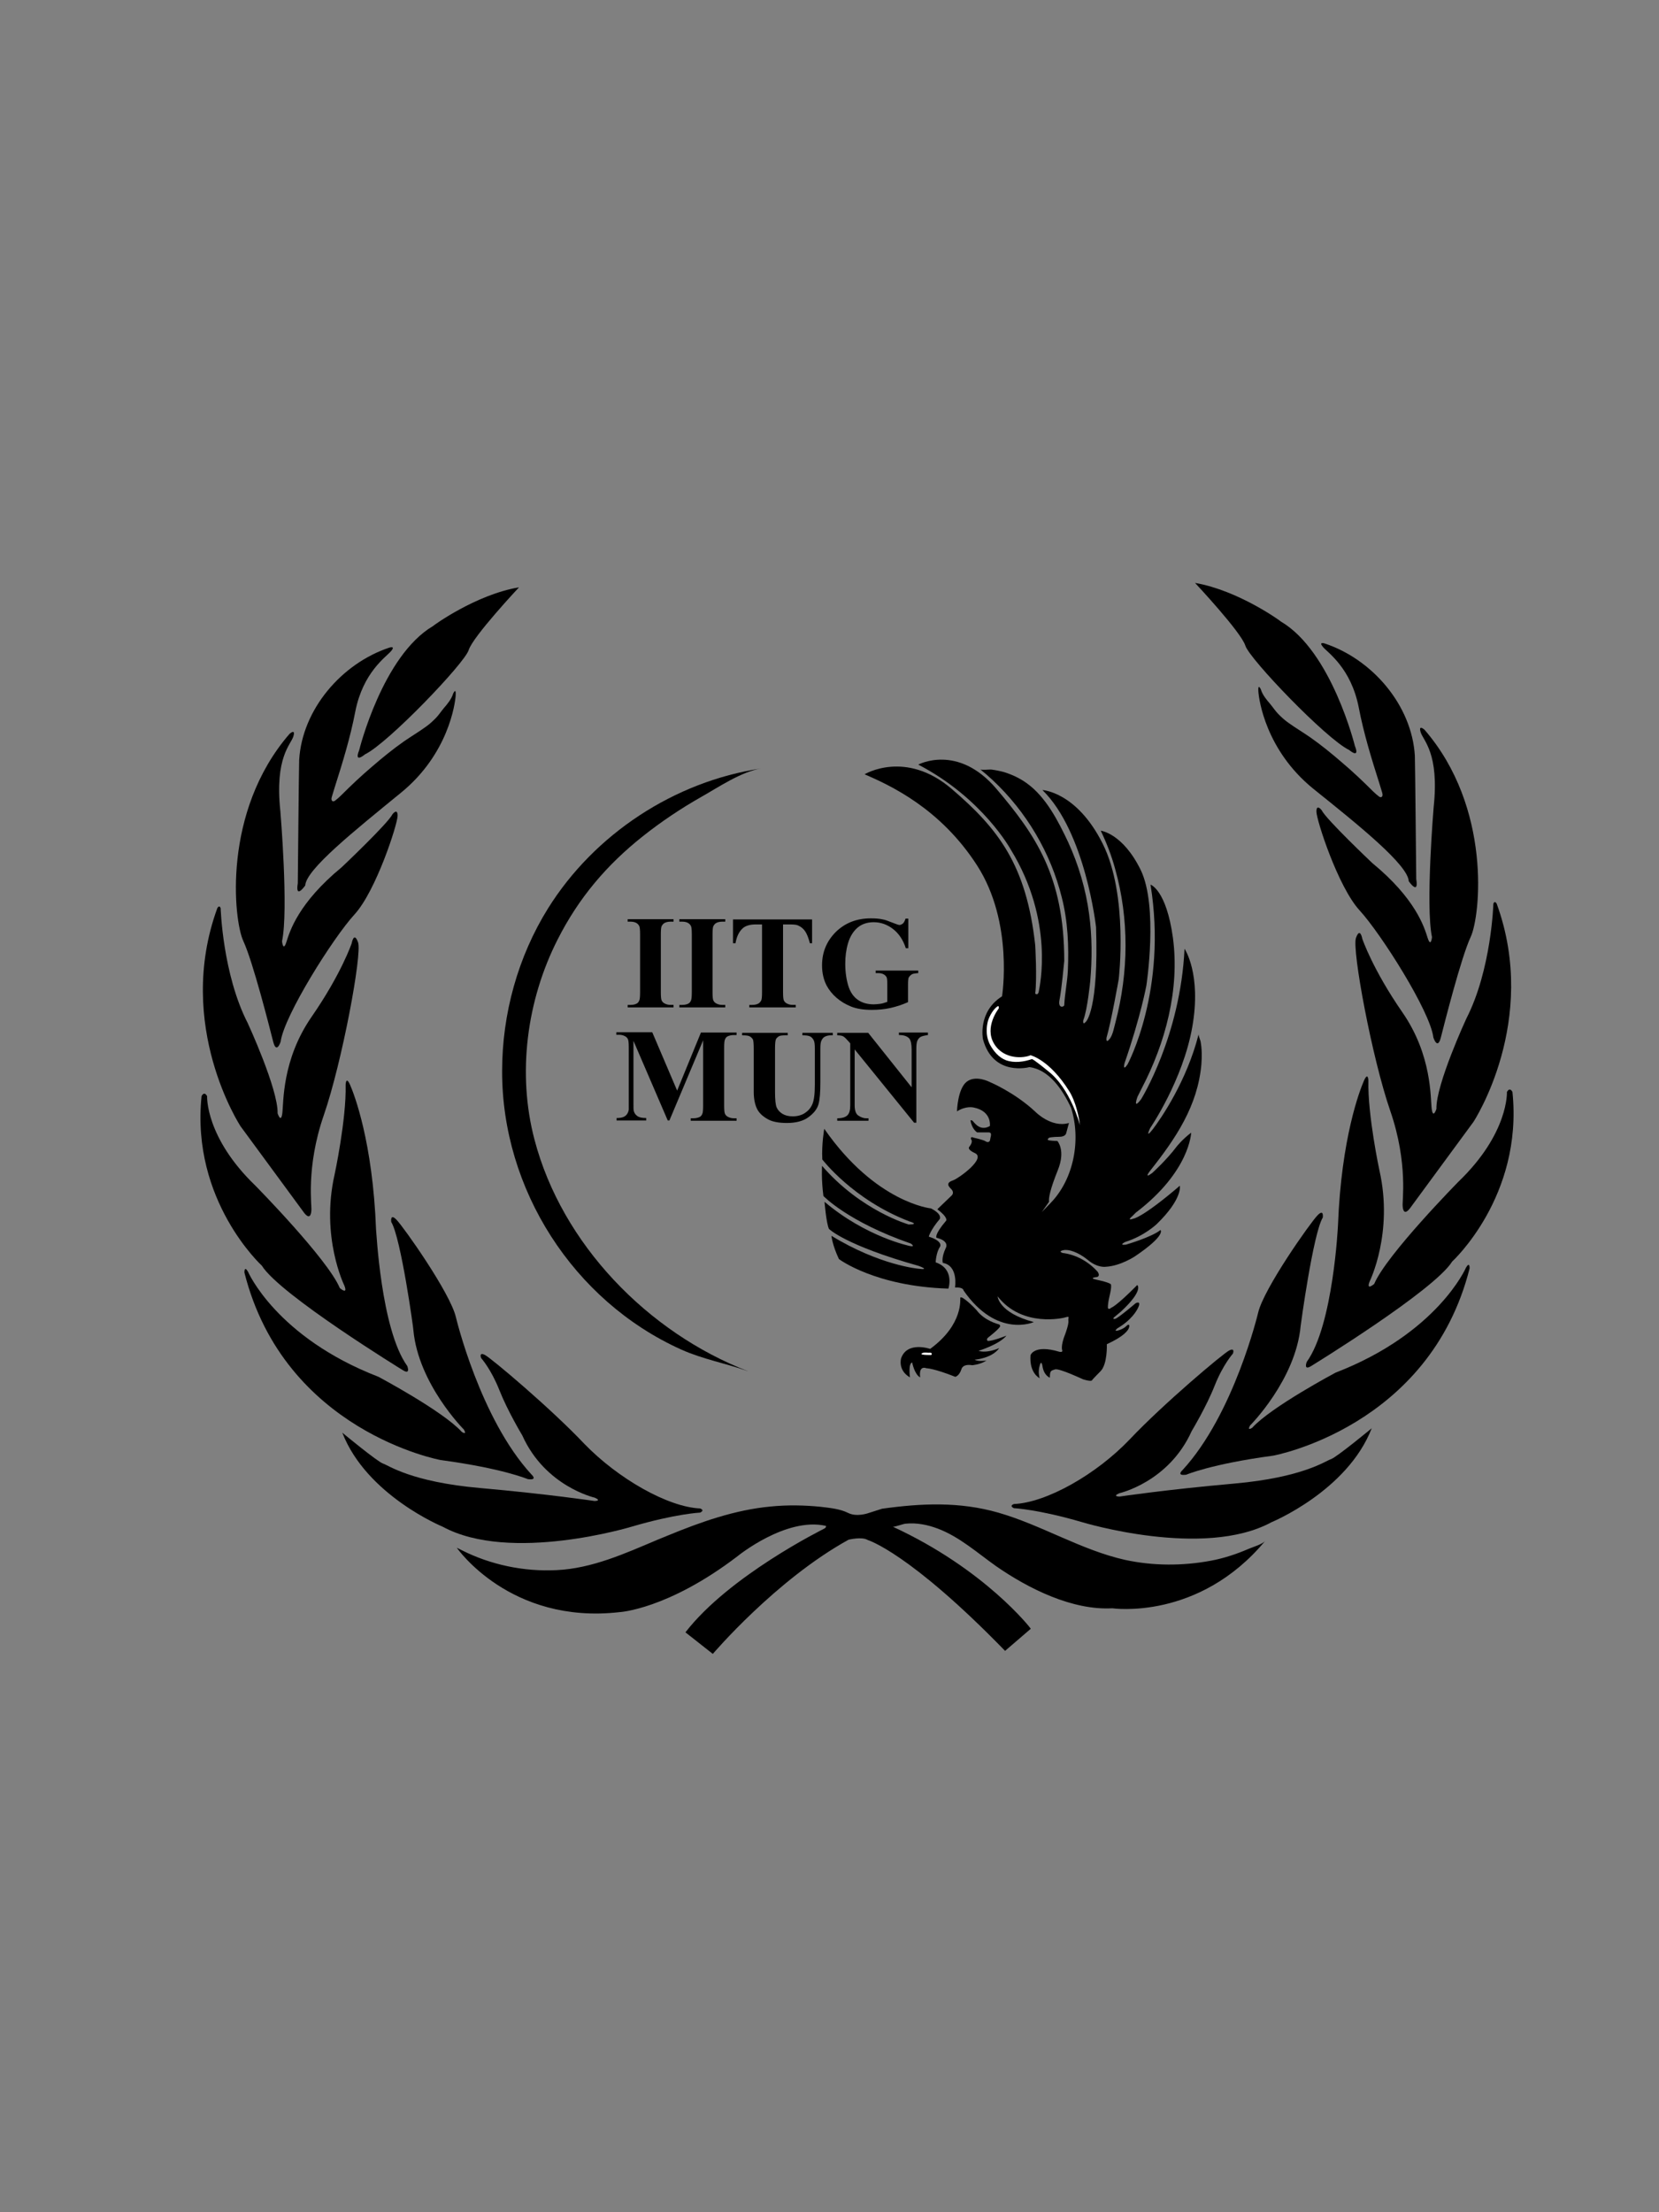 <?xml version="1.0" encoding="utf-8"?>
<!-- Generator: Adobe Illustrator 21.0.0, SVG Export Plug-In . SVG Version: 6.00 Build 0)  -->
<svg version="1.1" xmlns="http://www.w3.org/2000/svg" xmlns:xlink="http://www.w3.org/1999/xlink" x="0px" y="0px"
	 viewBox="0 0 600 800" style="enable-background:new 0 0 600 800;" xml:space="preserve">
<rect x="0" y="0" width="600" height="800" fill="#808080" stroke="none"/>
<style type="text/css">
	.st0{fill:#FFFFFF;}
</style>
<g id="Layer_1">
</g>
<g id="Layer_2">
	<g>
		<path d="M275.3,277.9c-7.1,1.1-15.5,6.8-21.7,10.3c-7.4,4.2-14.4,8.9-21.1,14.2c-13.1,10.4-23.2,22.3-30.8,37.3
			c-11.2,22-14.7,48.5-8.4,72.4c9.9,37.8,41,69.8,77.3,83.8c-8-2.9-16.3-4.3-24.3-7.9c-39-17.6-64.8-58-64.7-100.7
			c0-20.6,5.7-41.3,16.6-58.8C215,301.6,243.9,282.6,275.3,277.9z"/>
		<path d="M372.3,385.9c0,0-13.1,3.6-16.8-10.1c0,0-2-9.9,6.9-15.5c0,0,4.3-26.6-9-47.3c-13.3-20.7-31.5-29-40.7-33
			c0,0,14.8-9,31.5,5.3c16.7,14.3,27,27.3,30.2,56.5c0,0,0.7,11.8,0,17.5c0,0,1,0.9,1.3-0.8c0.3-1.7,5.7-25.4-10.1-51.2
			c0,0-10.2-18.7-33.5-30.8c0,0,14.3-7.7,28.3,8.8s24.5,31.5,24.5,62.2c0,0-1,10.7-1.7,14c-0.7,3.3,1.6,2.7,1.7,2
			c0.2-4.2,1.1-8.3,1.3-12.5c0.4-8.8,0-18-2.2-26.5c-4-16.1-12.8-31-25-42.4c-1.5-1.4-3-2.7-4.5-3.9c0.5,0.4,3.3,0,4.1,0.1
			c1.5,0.2,3,0.5,4.5,0.9c2.9,0.9,5.7,2.2,8.2,4c7,5,11.4,13.7,15,21.3c3.8,8.3,6.4,17.1,7.6,26.1c1.1,8,1.1,16.2,0.4,24.2
			c0,0-1,10.3-2.5,14.1c0,0-0.4,2.2,1,0.5c0,0,4.6-4.4,3.6-34.1c0,0-3.8-34.4-19.4-49.6c0,0,12.4,0.6,21.8,19.4s5.8,49,5.8,49
			s-2.8,15.8-4.4,21.1c0,0-0.4,2.5,1.2,0.4c1.1-1.5,1.5-4,2-5.8c4.8-18.2,5-37.5-0.1-55.6c-1.3-4.8-3.1-9.4-5.2-13.8
			c0,0,7.9,0.9,14.4,14.1s2.1,41.9,2.1,41.9s-2,11-7.9,28.1c0,0-0.8,3.2,1.1,0.4c0,0,14.5-26.8,8.3-65c0,0,5.7,1.8,8.1,19.2
			c2.5,18.6-2.7,38.1-11.3,54.5c-0.5,1-1,2-1.5,3c0,0-1.9,5.1,1.3,0.9c0,0,14.2-22.8,15.7-54.4c0,0,6.2,9,2.8,28.3
			s-15.2,36.5-15.2,36.5s-2.1,4.3,0.9,0.5c2.9-3.8,12.3-17.4,16.6-34.4c-0.1,0.5,0.6,2.1,0.7,2.6c0.5,2.7,0.5,5.5,0.3,8.2
			c-1.3,15.1-9.3,26.9-18.4,38.4c0,0-2.8,3.5,0.6,1c0,0,5.2-4.7,8.8-9.5c0,0,2-2.6,5.3-5.1c0,0-0.4,14-20,28.9l-1.4,1.4
			c0,0-2.1,1.7,0.5,0.8c0,0,3.1-0.2,16.8-11.9c0,0,1.1,4.7-8.4,13.9c0,0-4.5,4.3-11.3,6.4c0,0-2.7,1.3,0.2,1c0,0,9.3-2.7,12.5-5.3
			c0,0,2.2,1.8-9.2,9.5c0,0-5.2,3.5-10.6,3.8c0,0-3,0.5-6.5-2.5c-3.6-2.9-7-3.9-8.8-3.5s-0.8,0.8-0.3,1c0.6,0.1,7,0.6,12.6,6.7
			c0,0,1.2,1.5-0.1,2c0,0-3.5,0.3-0.1,1c3.4,0.7,5,1.4,5.1,1.7c0,0.3,0.3,0.7-0.5,4.1s-0.6,4.4-0.6,4.4s0.2,0.8,1.2-0.1
			c0,0,1.7-0.4,9.4-8.2c0,0,2.5,1.8-5.9,9.6l-2.5,2.1c0,0-0.8,0.8,0.5,0.5c1.2-0.4,7.3-5.6,7.3-5.6s1.8-1,1.2,0.9
			c-0.6,1.8-2.9,5.3-7.7,8.1c0,0-1.8,1.4,0.3,0.8s3.1-1.8,3.1-1.8s1-0.8,0.8,0.5c-0.2,1.3-2,3.5-8.1,6.3c0,0,0.3,7.2-2.3,9.8
			c0,0-2.9,2.9-3.1,3.3c0,0-0.3,0.5-3.2-0.4c0,0-8.5-4-10.1-3.6c-1.6,0.5-1.9,0.5-1.9,3c0,0-2.2-0.7-2.7-4.3c0,0-0.4-2.4-1,0
			c-0.7,2.3,0,4.5,0,4.5s-3.8-1.8-3.3-8.3c0,0,1.2-4,10.3-1.3c0,0,1.3,0.4,1.2-0.4c0,0-0.8-1.4,1.1-6.1c0,0,1.3-3.5,1.1-4.7
			c-0.2-1.2,0.9-1.8-1.5-1.1c0,0-15.1,3.8-24.1-7.7c0,0,0.3,5.9,13.1,9.3c0,0-13.3,6-25.4-11.4c0,0,0-1.3-3.1-1.1
			c0,0,1.3-7.9-4.4-8.9c0,0-0.7-1.7,1.1-5.5c0,0,1.4-2.4-3.4-3.6c0,0-1-0.9,3.5-6.2c0,0,0.8-1.1-3.2-4.1l5.2-5c0,0,1-0.9,0-2.1
			c-0.7-0.8-2-1.8-0.7-2.8c0.4-0.3,0.9-0.4,1.3-0.6c2.1-0.8,11.9-7.9,7.8-9.8c-2.2-1-2.4-1.8-2.1-2.2s1.5-1.9,0.7-2.8
			c0,0-0.4-1.2,0.9-0.6c0,0,3.6,0.8,4.3,1.3c0.7,0.5,1.6,0.4,1.7-0.6c0.1-1,0.9-2.5-0.5-2.6l-4.2,0c0,0-1.9-1.1-2.4-4.3
			c0,0,0.3-0.4,1,0.4c0.7,0.8,2.7,3.5,6,1.6c0,0,0.8-5.4-5.9-6.7c0,0-2.7-0.7-6,1.4c0,0,0.2-8.1,3.5-10.7c3.3-2.6,8.4,0.1,8.4,0.1
			s8.9,3.7,16.4,10.7c0,0,5.8,6,12.2,4.1l-1,3.7c0,0-0.2,1.3-2.5,1.3c-2.4,0-3.6,0.3-3.6,0.3s-1.3,0.8,0,1s2.9,0.2,2.9,0.2
			s3.1,3.3,0.2,10.5s-3.4,10.3-3.2,11.5l-2.6,3.7c0,0,3-3.1,3.1-3.2c8.5-8.7,11.1-22.9,7.5-34.4C384.3,394,379.4,386.8,372.3,385.9z
			"/>
		<path d="M336.7,437c0,0-20-2-38.6-28.8c0,0-1,5.6-0.7,11.1c0,0,11.1,14.6,31.5,22.4c0,0,3.9,1.1-0.3,1.1c0,0-17.2-4.9-31.3-21.2
			c0,0-0.3,4.9,0.5,10.9c0,0,8.8,9.3,31.6,17.2c0,0,1.9,1.3-0.3,0.9c0,0-15.8-3.2-30.9-16c0,0,0.6,7.6,1.6,9.8
			c0,0,5.8,5.9,32.5,13.4c0,0,4.4,1.6-0.2,1c0,0-13.9-1.2-31.4-11.9c0,0,0.3,3.3,2.7,8.4c0,0,13,9.9,39.6,10.7c0,0,2.4-7.1-4.6-9.5
			c0,0,0.1-3.5,1.6-5.7c0,0,1.2-1.9-4.1-3.6c0,0,0.6-2.4,4-6.4C339.8,440.8,341,439.2,336.7,437z"/>
		<path d="M347.3,469.3c-0.1,0.2,1.3,9.6-10.9,18.5c0,0-8.3-2.9-10.5,3.4c0,0-1.3,4.3,3.2,6.9c0,0-0.7-5,0.8-5.4
			c0,0,0.8,4.3,2.9,5.4c0,0-0.8-4.4,2.3-3.3c0,0,2.6,0,10.4,3.1c0,0,1.4-0.3,2.2-2.7c0,0,0.3-2.1,3.9-1.5c0,0,2.9-0.2,5.2-1.7
			c0,0-2.9,0.5-4.3-0.3c0,0,6.2-0.4,8.9-4.2c0,0-4.3,2-7.5,1c0,0,7.5-2.3,10.1-5.5c0,0-5.2,2.1-6.8,1.9c0,0-0.7-0.6,0.3-1.3
			c0,0,4.5-3.5,4.2-4.1c0,0,0.1-0.4-0.5-0.6c0,0-5.1-1.2-8-5.1C353.1,473.6,347.8,468.2,347.3,469.3z"/>
		<path class="st0" d="M335.7,489.2c0,0-1.8-0.3-2.4,0.3s3.5,0.5,3.5,0.5S337.7,489,335.7,489.2z"/>
		<path class="st0" d="M361.2,364.7c0,0-5.3,6.7-1.7,12.7c3.5,5.9,10.8,5.3,13.2,4.2c0,0,6.9,1.6,14,13c0,0,2.7,3.8,3.9,12.3
			c0,0-3.4-13.3-11.6-19.6c0,0-5.2-4.3-5.8-4.3c-2.9,1-6.4,1.5-9.4,0.4c-2.6-1-4.5-3.3-5.8-5.7c-1.2-2.4-1.4-5-0.9-7.6
			c0.3-1.9,1.8-4.7,3.3-5.9C361.5,363.2,361.2,364.7,361.2,364.7z"/>
		<g>
			<path d="M243.6,363.4v0.9H227v-0.9h1.1c0.9,0,1.7-0.2,2.2-0.5c0.4-0.2,0.7-0.6,0.9-1.1c0.2-0.4,0.3-1.4,0.3-3v-20.9
				c0-1.6-0.1-2.6-0.3-3s-0.5-0.8-1-1.1s-1.2-0.5-2.1-0.5H227v-0.9h16.6v0.9h-1.1c-0.9,0-1.7,0.2-2.2,0.5c-0.4,0.2-0.7,0.6-1,1.1
				c-0.2,0.4-0.3,1.4-0.3,3v20.9c0,1.6,0.1,2.6,0.3,3s0.5,0.8,1.1,1.1s1.2,0.5,2.1,0.5H243.6z"/>
			<path d="M262.3,363.4v0.9h-16.6v-0.9h1.1c0.9,0,1.7-0.2,2.2-0.5c0.4-0.2,0.7-0.6,0.9-1.1c0.2-0.4,0.3-1.4,0.3-3v-20.9
				c0-1.6-0.1-2.6-0.3-3s-0.5-0.8-1-1.1s-1.2-0.5-2.1-0.5h-1.1v-0.9h16.6v0.9h-1.1c-0.9,0-1.7,0.2-2.2,0.5c-0.4,0.2-0.7,0.6-1,1.1
				c-0.2,0.4-0.3,1.4-0.3,3v20.9c0,1.6,0.1,2.6,0.3,3s0.5,0.8,1.1,1.1s1.2,0.5,2.1,0.5H262.3z"/>
			<path d="M293.7,332.5v8.6h-0.8c-0.5-2-1.1-3.4-1.7-4.3s-1.4-1.6-2.5-2.1c-0.6-0.3-1.6-0.4-3.1-0.4h-2.4v24.5c0,1.6,0.1,2.6,0.3,3
				s0.5,0.8,1.1,1.1s1.2,0.5,2.1,0.5h1.1v0.9H271v-0.9h1.1c0.9,0,1.7-0.2,2.2-0.5c0.4-0.2,0.7-0.6,1-1.1c0.2-0.4,0.3-1.4,0.3-3
				v-24.5h-2.3c-2.1,0-3.7,0.5-4.7,1.4c-1.4,1.3-2.2,3.1-2.6,5.4h-0.9v-8.6H293.7z"/>
			<path d="M328.5,331.7v11.2h-0.9c-1-3.1-2.6-5.4-4.7-7s-4.4-2.4-6.9-2.4c-2.4,0-4.4,0.7-5.9,2s-2.7,3.2-3.4,5.6s-1,4.8-1,7.4
				c0,3,0.4,5.7,1.1,8s1.9,4,3.5,5.1s3.5,1.6,5.7,1.6c0.8,0,1.6-0.1,2.4-0.2s1.6-0.4,2.5-0.7v-6.6c0-1.3-0.1-2.1-0.3-2.4
				s-0.5-0.7-1.1-1s-1.2-0.4-2-0.4h-0.8v-0.9h15.4v0.9c-1.2,0.1-2,0.2-2.4,0.5s-0.8,0.6-1.1,1.2c-0.1,0.3-0.2,1-0.2,2.2v6.6
				c-2,0.9-4.1,1.6-6.3,2.1s-4.5,0.7-6.8,0.7c-3,0-5.5-0.4-7.5-1.2s-3.8-1.9-5.3-3.2c-1.5-1.3-2.7-2.8-3.6-4.5
				c-1.1-2.2-1.6-4.6-1.6-7.2c0-4.8,1.7-8.8,5-12.1c3.4-3.3,7.6-4.9,12.7-4.9c1.6,0,3,0.1,4.3,0.4c0.7,0.1,1.8,0.5,3.3,1.1
				s2.4,0.9,2.7,0.9c0.4,0,0.8-0.2,1.2-0.5s0.7-0.9,1-1.8H328.5z"/>
			<path d="M244.9,394.4l8.6-21h12.9v0.9h-1c-0.9,0-1.7,0.2-2.3,0.5c-0.4,0.2-0.7,0.6-0.9,1.1c-0.2,0.4-0.3,1.4-0.3,2.9v21
				c0,1.6,0.1,2.6,0.3,3s0.5,0.8,1.1,1.1s1.2,0.5,2.1,0.5h1v0.9h-16.6v-0.9h1c0.9,0,1.7-0.2,2.3-0.5c0.4-0.2,0.7-0.6,0.9-1.1
				c0.2-0.4,0.3-1.4,0.3-3v-23.6l-12.2,29h-0.6l-12.4-28.8v22.4c0,1.6,0,2.5,0.1,2.9c0.2,0.8,0.6,1.4,1.3,1.9s1.7,0.7,3.2,0.7v0.9
				H223v-0.9h0.3c0.7,0,1.4-0.1,2-0.3s1.1-0.6,1.4-1s0.6-1,0.7-1.7c0-0.2,0-1,0-2.4v-20.1c0-1.6-0.1-2.6-0.3-3s-0.5-0.8-1.1-1.1
				s-1.2-0.5-2.1-0.5h-1v-0.9h13L244.9,394.4z"/>
			<path d="M268.5,373.5h16.4v0.9h-0.8c-1.2,0-2.1,0.1-2.5,0.4s-0.8,0.6-1,1.1s-0.3,1.6-0.3,3.4v15.6c0,2.8,0.2,4.7,0.6,5.6
				s1.1,1.7,2.1,2.3s2.2,0.9,3.7,0.9c1.7,0,3.2-0.4,4.4-1.2s2.1-1.8,2.7-3.2s0.9-3.7,0.9-7.1v-13c0-1.4-0.1-2.4-0.4-3
				s-0.7-1-1.1-1.3c-0.7-0.4-1.7-0.5-3-0.5v-0.9h11v0.9h-0.7c-0.9,0-1.6,0.2-2.2,0.5s-1,0.9-1.3,1.6c-0.2,0.5-0.3,1.4-0.3,2.7v12.1
				c0,3.7-0.2,6.4-0.7,8.1s-1.7,3.2-3.6,4.6s-4.5,2.1-7.8,2.1c-2.8,0-4.9-0.4-6.4-1.1c-2-1-3.5-2.3-4.3-3.8s-1.3-3.7-1.3-6.3v-15.6
				c0-1.8-0.1-3-0.3-3.4s-0.6-0.8-1.1-1.1s-1.4-0.4-2.8-0.4V373.5z"/>
			<path d="M314,373.5l15.7,19.7v-13.7c0-1.9-0.3-3.2-0.8-3.9c-0.8-0.9-2-1.3-3.8-1.3v-0.9h10.5v0.9c-1.3,0.2-2.2,0.4-2.7,0.7
				s-0.8,0.7-1.1,1.3s-0.4,1.7-0.4,3.2V406h-0.8l-21.5-26.5v20.2c0,1.8,0.4,3.1,1.3,3.7s1.8,1,2.9,1h0.8v0.9h-11.3v-0.9
				c1.8,0,3-0.4,3.7-1.1s1-1.9,1-3.6v-22.4l-0.7-0.8c-0.7-0.8-1.3-1.4-1.8-1.7s-1.3-0.4-2.2-0.4v-0.9H314z"/>
		</g>
		<path d="M322.9,552.1c0.5,0.2,3.9-1.1,4.7-1.1c3.9-0.4,7.9,0.4,11.6,1.8c7.9,3,14.3,8.8,21.1,13.6c11.7,8.1,27.5,16,42,15.2
			c0,0,31.2,4.6,55.3-24.4c-1.1,1.3-4.4,2.2-6,2.9c-4.4,1.9-8.9,3.4-13.7,4.3c-10.2,1.9-20.8,1.9-31-0.3
			c-16-3.6-30.2-12.6-45.9-17.1c-14-4-27.7-3.4-42-1.4l-5,1.6c0,0-4.2,1.5-7.3-0.1c-3-1.5-6.7-1.8-9.9-2.2c-6-0.6-12.1-0.7-18.1-0.1
			c-12.9,1.2-25.3,5.6-37.2,10.5c-1.3,0.5-2.6,1.1-3.9,1.6c-11.6,4.9-23.5,10.3-36.3,10.9c-11.8,0.6-23.8-1.9-34.3-7.2
			c-0.6-0.3-1.2-0.6-1.8-0.9c0,0,19.2,27.8,58.8,23.3c0,0,17.4-0.9,42.7-20.2c0,0,17.5-14.3,32-11c0,0,0.3,0.6-0.8,1.1
			c0,0-34.2,16.9-50,37.4l9.9,7.8c0,0,22.8-26.8,49.1-41.3c0,0,4.8-1.2,6.9,0.1c0,0,15,4.4,49.7,40.1l9.3-8
			C372.9,589,356.3,567.5,322.9,552.1z"/>
		<path d="M366.7,543.9c0,0-1.9,0.6,0,1.5c0,0,8.8,0.4,24.8,5.1c0,0,43.8,13.3,68.3,0c0,0,27.5-11.3,36.3-34
			c0,0-12.8,10.6-14.8,11.2c-1.9,0.6-10.1,6.6-34.9,8.8s-41.5,4.7-41.5,4.7s-2.8,0-0.1-1.2c0,0,17.9-4,26.2-22.5
			c0,0,5.3-8.8,8.3-16.4c3-7.6,6.6-11.6,6.6-11.6s0.9-2.3-1.4-1.1s-23.8,19.3-35.9,32.1C396.4,533.3,378.4,543.4,366.7,543.9z"/>
		<path d="M478.4,440.3c0,0,0.5-3.3-1.9-0.8c-2.4,2.4-19.5,26.5-21.5,35.3c0,0-8.7,36.6-27.3,56.8c0,0-2.5,2.2,1.3,1.7
			c0,0,9.1-3.9,31.5-6.9c0,0,56.5-10.3,71-67.7c0,0,0.1-2.7-1.3-0.3c0,0-10.2,23.7-47.2,38c0,0-23.3,12.4-30.1,19.9
			c0,0-2,1.4-0.8-0.8c0,0,16.5-16.5,18.3-36C470.4,479.3,474.9,446.1,478.4,440.3z"/>
		<path d="M472.6,492.5c0,0-1.3,3.3,1.6,1.5c0,0,44.5-27.3,51-37.8c0,0,25.7-23.5,21.8-61.3c0,0-0.9-2-2,0c0,0,0.7,14.9-17.5,32.4
			c0,0-26.1,26.5-30.5,37c0,0-3.1,2.7-1.6-1c0,0,8.6-17.5,3.5-40c0,0-4.3-20-4-32.5c0,0-0.1-3.4-1.6,0c-1.5,3.4-8.2,20.7-9.4,52.3
			C483.9,443,482.2,479.2,472.6,492.5z"/>
		<path d="M507.3,436.2c0,0,0.1,4,2.6,0.8c0,0,15.3-20.8,23-31.3c0,0,23.9-36.4,8.4-78.9c0,0-0.7-1.3-1.2,0c0,0-0.7,23.9-9.8,41.6
			c0,0-11,23.8-10.8,32.6c0,0-1.2,3.8-1.7,0s0.2-19.3-10.6-34.9s-14.5-26.6-14.5-26.6s-0.8-4.5-2.3-0.3s5.8,43.4,12.4,62.5
			S507,434.9,507.3,436.2z"/>
		<path d="M518.4,375.2c0,0,1.5,4.7,2.7,0c1.2-4.7,7.3-28.9,10.8-36.4s7.7-46.7-16.7-74.9c0,0-2.3-2.1-1.4,0.9s6.8,7.5,4.7,27.1
			c0,0-3,35.7-0.6,47c0,0-0.4,4-1.6,0.2c-1.2-3.8-4.3-14.1-20-27c0,0-16.8-15.9-18.3-19.1c0,0-1.9-2.5-1.9,0.5s7.8,27.2,15.6,35.7
			S517.3,365.8,518.4,375.2z"/>
		<path d="M509.5,318.7c0,0,3.7,5.3,2.7-0.8c0,0-0.4-42.5-0.5-44.6c-1.1-18.3-15.4-34.9-32.6-40.6c0,0-2.4-0.8-0.6,1.3
			s10.1,7.6,12.9,21.8c1.8,9.4,4.6,18.5,7.5,27.6c0.3,1.1,0.7,2.2,1,3.3c0.2,0.6,0.2,1.5-0.5,1.6c-0.2,0-0.4-0.1-0.6-0.2
			c-0.8-0.6-1.6-1.3-2.3-2c-3.6-3.6-7.3-7.1-11.2-10.4c-3.7-3.2-7.5-6.3-11.5-9.1c-2.6-1.8-5.3-3.4-7.8-5.2c-1.3-0.9-2.5-2-3.6-3.1
			c-1.1-1.1-2-2.5-3-3.7c-1.3-1.5-2.8-3.3-3.4-5.3c0,0-1.1-2.4-0.9,0.7s2.7,21.2,19.7,35.1C491.9,298.8,509.2,312.8,509.5,318.7z"/>
		<path d="M432.2,210.8c0,0,16.7,17.8,18.2,22.7c1.5,4.8,29.2,33.7,37.5,37.7c0,0,4.1,3.5,2.1-1.5c0,0-8.4-34.1-26.7-44.9
			C463.3,224.7,447.9,213.5,432.2,210.8z"/>
		<path d="M253.2,545.5c0,0,1.9,0.6,0,1.5c0,0-8.8,0.4-24.8,5.1c0,0-43.8,13.3-68.3,0c0,0-27.5-11.3-36.3-34
			c0,0,12.8,10.6,14.8,11.2c1.9,0.6,10.1,6.6,34.9,8.8s41.5,4.7,41.5,4.7s2.8,0,0.1-1.2c0,0-17.9-4-26.2-22.5c0,0-5.3-8.8-8.3-16.4
			c-3-7.6-6.6-11.6-6.6-11.6s-0.9-2.3,1.4-1.1s23.8,19.3,35.9,32.1C223.6,534.8,241.6,545,253.2,545.5z"/>
		<path d="M141.5,441.9c0,0-0.5-3.3,1.9-0.8c2.4,2.4,19.5,26.5,21.5,35.3c0,0,8.7,36.6,27.3,56.8c0,0,2.5,2.2-1.3,1.7
			c0,0-9.1-3.9-31.5-6.9c0,0-56.5-10.3-71-67.8c0,0-0.1-2.7,1.3-0.3c0,0,10.2,23.7,47.2,38c0,0,23.3,12.4,30.1,19.9
			c0,0,2,1.4,0.8-0.8c0,0-16.5-16.5-18.3-36C149.6,480.9,145,447.6,141.5,441.9z"/>
		<path d="M147.3,494c0,0,1.3,3.3-1.6,1.5c0,0-44.5-27.3-51-37.8c0,0-25.7-23.5-21.8-61.3c0,0,0.9-2,2,0c0,0-0.7,14.9,17.5,32.4
			c0,0,26.1,26.5,30.5,37c0,0,3.1,2.7,1.6-1c0,0-8.6-17.5-3.5-40c0,0,4.3-20,4-32.5c0,0,0.1-3.4,1.6,0c1.5,3.4,8.2,20.7,9.4,52.3
			C136.1,444.5,137.7,480.7,147.3,494z"/>
		<path d="M112.6,437.8c0,0-0.1,4-2.6,0.8c0,0-15.3-20.8-23-31.3c0,0-23.9-36.4-8.4-78.9c0,0,0.7-1.3,1.2,0c0,0,0.7,23.9,9.8,41.6
			c0,0,11,23.8,10.8,32.6c0,0,1.2,3.8,1.7,0s-0.2-19.3,10.6-34.9s14.5-26.6,14.5-26.6s0.8-4.5,2.3-0.3c1.5,4.3-5.8,43.4-12.4,62.5
			S112.9,436.4,112.6,437.8z"/>
		<path d="M101.5,376.7c0,0-1.5,4.7-2.7,0c-1.2-4.7-7.3-28.9-10.8-36.4s-7.7-46.7,16.7-74.9c0,0,2.3-2.1,1.4,0.9s-6.8,7.5-4.7,27.1
			c0,0,3,35.7,0.6,47c0,0,0.4,4,1.6,0.2c1.2-3.8,4.3-14.1,20-27c0,0,16.8-15.9,18.3-19.1c0,0,1.9-2.5,1.9,0.5s-7.8,27.2-15.6,35.7
			S102.7,367.4,101.5,376.7z"/>
		<path d="M110.4,320.2c0,0-3.7,5.3-2.7-0.8c0,0,0.4-42.5,0.5-44.6c1.1-18.3,15.4-34.9,32.6-40.6c0,0,2.4-0.8,0.6,1.3
			c-1.8,2.1-10.1,7.6-12.9,21.8c-1.8,9.4-4.6,18.5-7.5,27.6c-0.3,1.1-0.7,2.2-1,3.3c-0.2,0.6-0.2,1.5,0.5,1.6c0.2,0,0.4-0.1,0.6-0.2
			c0.8-0.6,1.6-1.3,2.3-2c3.6-3.6,7.3-7.1,11.2-10.4c3.7-3.2,7.5-6.3,11.5-9.1c2.6-1.8,5.3-3.4,7.8-5.2c1.3-0.9,2.5-2,3.6-3.1
			c1.1-1.1,2-2.5,3-3.7c1.3-1.5,2.8-3.3,3.4-5.3c0,0,1.1-2.4,0.9,0.7s-2.7,21.2-19.7,35.1S110.7,314.4,110.4,320.2z"/>
		<path d="M187.7,212.4c0,0-16.7,17.8-18.2,22.7c-1.5,4.8-29.2,33.7-37.5,37.7c0,0-4.1,3.5-2.1-1.5c0,0,8.4-34.1,26.7-44.9
			C156.6,226.3,172.1,215,187.7,212.4z"/>
	</g>
</g>
</svg>
